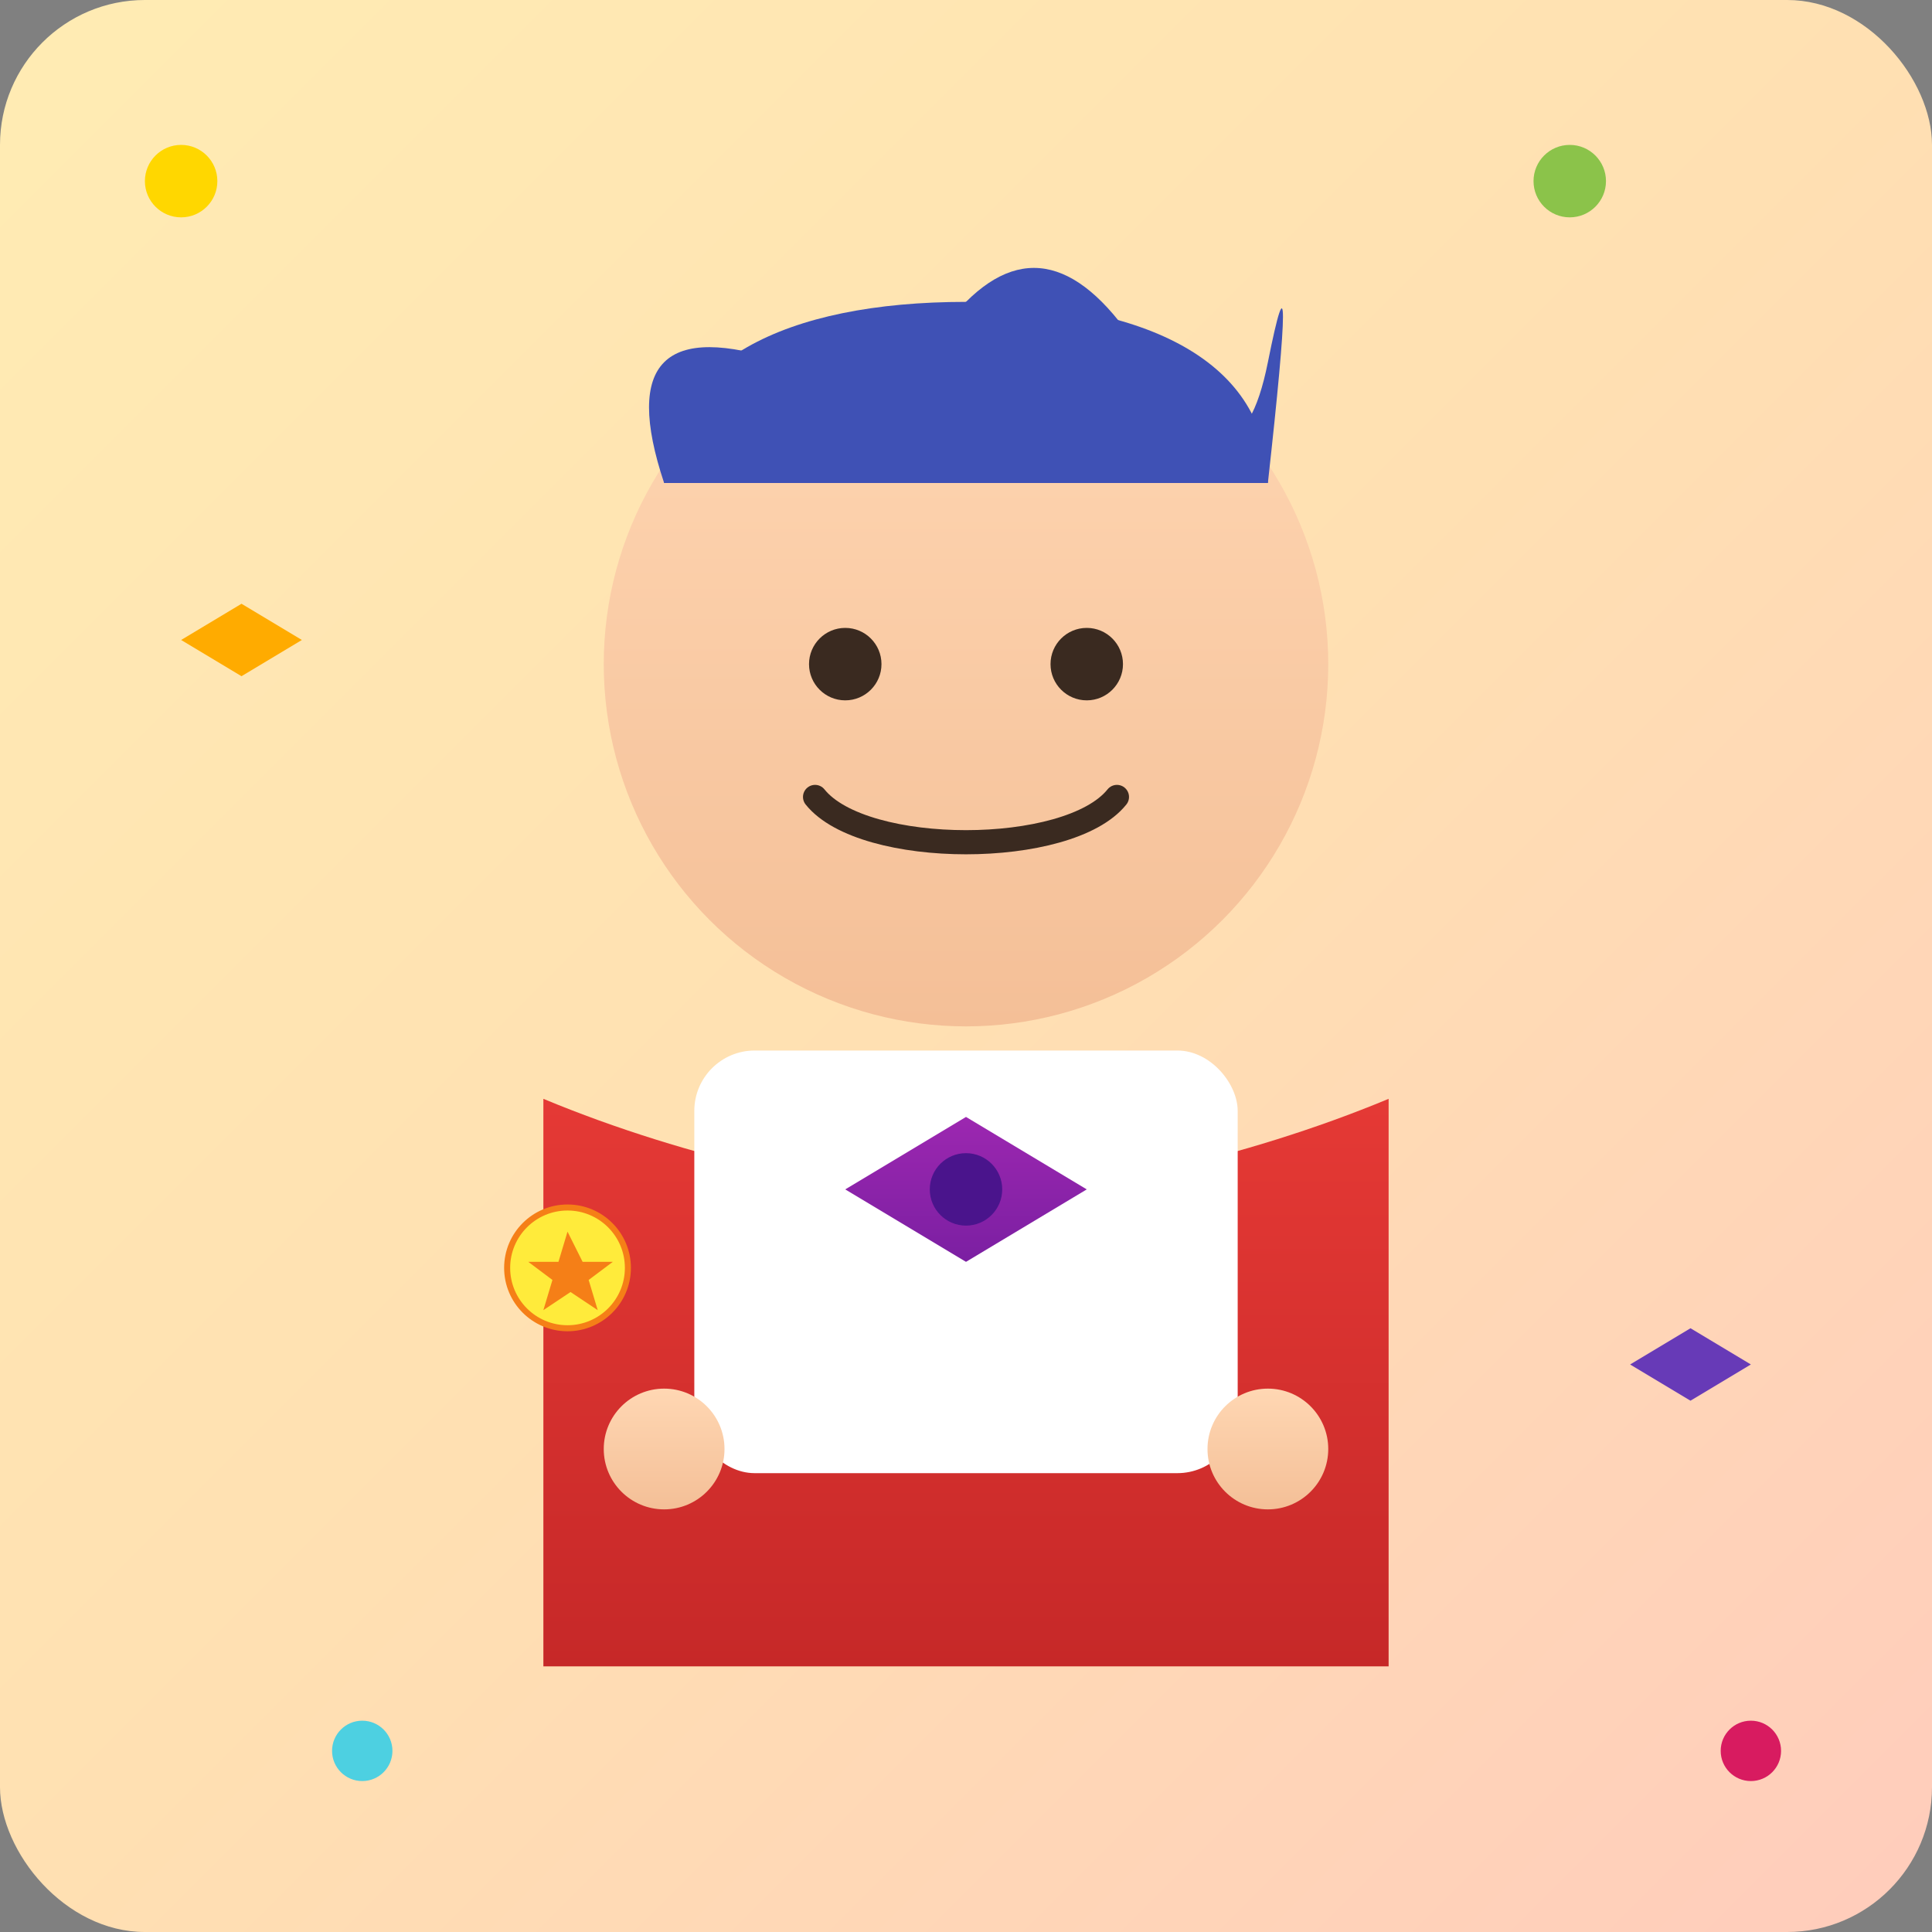 <svg xmlns="http://www.w3.org/2000/svg" width="320" height="320" viewBox="0 0 320 320" role="img" aria-label="Kid 4 avatar">
  <rect x="0" y="0" width="320" height="320" fill="#808080" stroke="none"/>
  <defs>
    <linearGradient id="bg4" x1="0" y1="0" x2="1" y2="1">
      <stop offset="0%" stop-color="#FFECB3"/>
      <stop offset="50%" stop-color="#FFE0B2"/>
      <stop offset="100%" stop-color="#FFCCBC"/>
    </linearGradient>
    <linearGradient id="skin4" x1="0" x2="0" y1="0" y2="1">
      <stop offset="0%" stop-color="#ffd7b3"/>
      <stop offset="100%" stop-color="#f4bf97"/>
    </linearGradient>
    <linearGradient id="jacketRed" x1="0" x2="0" y1="0" y2="1">
      <stop offset="0%" stop-color="#E53935"/>
      <stop offset="100%" stop-color="#C62828"/>
    </linearGradient>
    <linearGradient id="purple" x1="0" x2="0" y1="0" y2="1">
      <stop offset="0%" stop-color="#9C27B0"/>
      <stop offset="100%" stop-color="#7B1FA2"/>
    </linearGradient>
  </defs>
  <rect width="320" height="320" rx="24" fill="url(#bg4)"/>
  <!-- Confetti -->
  <circle cx="30" cy="30" r="6" fill="#FFD700"/>
  <circle cx="290" cy="290" r="5" fill="#D81B60"/>
  <circle cx="60" cy="290" r="5" fill="#4DD0E1"/>
  <circle cx="260" cy="30" r="6" fill="#8BC34A"/>
  <path d="M40 100l10 6-10 6-10-6z" fill="#FFAB00"/>
  <path d="M280 220l10 6-10 6-10-6z" fill="#673AB7"/>

  <!-- Head -->
  <circle cx="160" cy="110" r="60" fill="url(#skin4)"/>
  <!-- Hair (short, spiky) -->
  <path d="M110 80c0-20 20-30 50-30s50 10 50 30c-10-10-30-15-50-15s-40 5-50 15z" fill="#3F51B5"/>
  <path d="M110 80q-5 -15 0 -20t20 0t30 -10t30 10t20 0t0 20" fill="#3F51B5"/>
  <!-- Eyes -->
  <circle cx="140" cy="110" r="6" fill="#3a2a20"/>
  <circle cx="180" cy="110" r="6" fill="#3a2a20"/>
  <!-- Smile -->
  <path d="M135 132c8 10 42 10 50 0" stroke="#3a2a20" stroke-width="4" fill="none" stroke-linecap="round"/>

  <!-- Colorful school jacket -->
  <path d="M90 182c24 10 52 16 70 16s46-6 70-16v94H90z" fill="url(#jacketRed)"/>
  <!-- White shirt under jacket -->
  <rect x="115" y="174" width="90" height="70" rx="10" fill="#FFFFFF"/>
  <!-- Bow tie -->
  <path d="M160 185l-20 12 20 12 20-12z" fill="url(#purple)"/>
  <circle cx="160" cy="197" r="6" fill="#4A148C"/>
  <!-- Badge -->
  <circle cx="94" cy="210" r="10" fill="#FFEB3B" stroke="#F57F17"/>
  <path d="M94 204l2.5 5h5l-4 3 1.5 5-4.5-3-4.5 3 1.5-5-4-3h5z" fill="#F57F17"/>

  <!-- Hands (peeking) -->
  <circle cx="110" cy="240" r="10" fill="url(#skin4)"/>
  <circle cx="210" cy="240" r="10" fill="url(#skin4)"/>
</svg>
